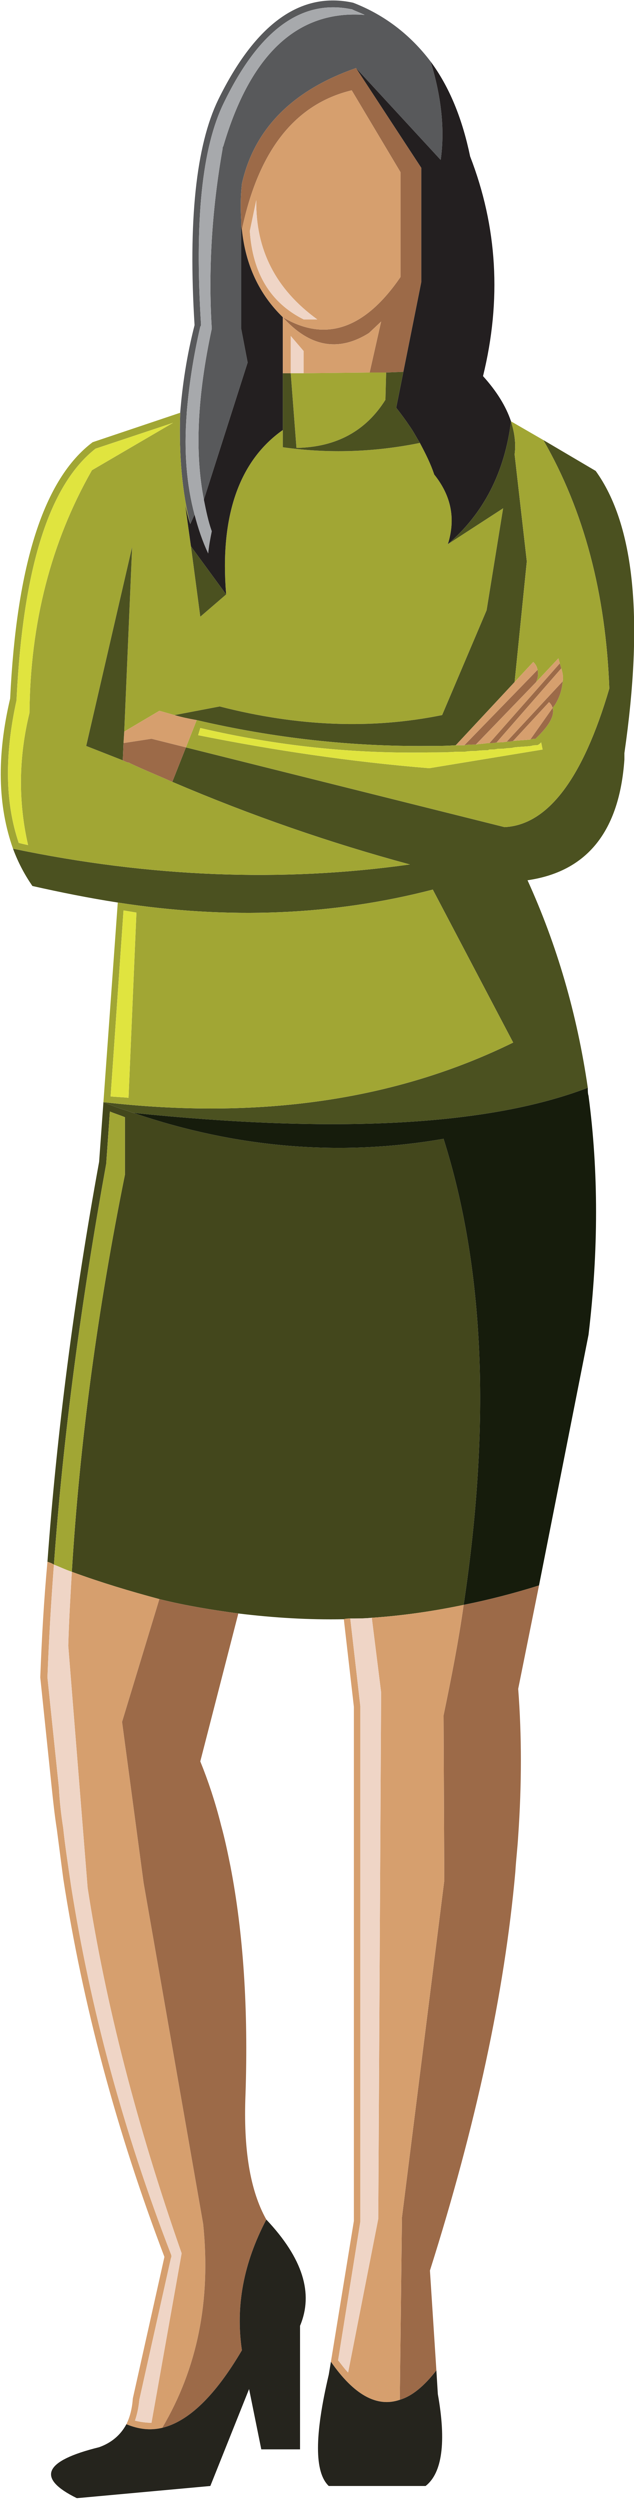<?xml version="1.0" encoding="UTF-8" standalone="no"?>
<!DOCTYPE svg PUBLIC "-//W3C//DTD SVG 1.1//EN" "http://www.w3.org/Graphics/SVG/1.1/DTD/svg11.dtd">
<svg width="100%" height="100%" viewBox="0 0 184 725" version="1.1" xmlns="http://www.w3.org/2000/svg" xmlns:xlink="http://www.w3.org/1999/xlink" xml:space="preserve" xmlns:serif="http://www.serif.com/" style="fill-rule:evenodd;clip-rule:evenodd;stroke-linejoin:round;stroke-miterlimit:1.414;">
    <g transform="matrix(1,0,0,1,-2670.58,-1671.73)">
        <g transform="matrix(4.167,0,0,4.167,0,0)">
            <path d="M682.377,433.959L678.729,431.809C681.577,436.757 683.076,442.504 683.326,449.102C681.478,455.4 679.028,458.598 676.029,458.749L653.838,453.201L652.889,455.599C658.387,457.949 663.885,459.848 669.432,461.347C660.586,462.597 651.34,462.247 641.793,460.248C642.143,461.198 642.593,462.047 643.143,462.846C645.142,463.296 647.141,463.696 649.09,463.997C656.787,465.196 664.084,464.896 671.031,463.096L676.629,473.743C668.482,477.741 658.986,479.14 648.091,477.89C648.591,478.09 649.09,478.291 649.59,478.44C649.79,478.491 649.99,478.59 650.189,478.64C664.334,480.089 674.88,479.54 681.827,476.891C681.077,471.743 679.678,466.945 677.629,462.447C681.777,461.847 684.026,459.048 684.376,454.05C684.376,453.9 684.376,453.751 684.376,453.6C685.726,444.254 685.076,437.707 682.377,433.959Z" style="fill:rgb(75,81,32);fill-rule:nonzero;"/>
        </g>
        <g transform="matrix(4.167,0,0,4.167,0,0)">
            <path d="M665.384,401.821C665.684,401.971 665.983,402.071 666.283,402.221C661.635,401.871 658.337,404.92 656.438,411.368C656.388,411.418 656.388,411.517 656.388,411.567C655.638,415.816 655.388,420.014 655.638,424.062C654.638,428.711 654.438,432.659 655.088,435.958L658.137,426.412L657.687,424.062L657.687,417.165L657.687,416.865L657.687,416.765C657.687,416.666 657.687,416.565 657.687,416.515C657.637,415.715 657.637,414.866 657.736,413.966C658.587,410.168 661.235,407.469 665.684,405.92L671.581,412.317C671.881,410.217 671.631,407.919 670.882,405.469C669.482,403.621 667.683,402.221 665.483,401.372C661.835,400.572 658.687,402.821 656.088,408.119C654.538,411.317 653.988,416.565 654.438,423.812C653.889,425.961 653.589,428.01 653.438,429.91L653.438,429.96C653.339,432.959 653.589,435.507 654.139,437.657L654.438,437.007C653.889,434.958 653.688,432.609 653.889,430.01L653.889,429.96C654.038,428.111 654.338,426.061 654.838,423.913C654.888,423.862 654.888,423.812 654.888,423.762C654.438,416.615 654.938,411.467 656.487,408.319C658.937,403.27 661.885,401.122 665.334,401.821L665.384,401.821Z" style="fill:rgb(88,89,91);fill-rule:nonzero;"/>
        </g>
        <g transform="matrix(4.167,0,0,4.167,0,0)">
            <path d="M666.283,402.221C665.983,402.071 665.684,401.971 665.384,401.821L665.334,401.821C661.885,401.122 658.937,403.27 656.487,408.319C654.938,411.467 654.438,416.615 654.888,423.762C654.888,423.812 654.888,423.862 654.838,423.913C654.338,426.061 654.038,428.111 653.889,429.96L653.889,430.01C653.688,432.609 653.889,434.958 654.438,437.007C654.688,437.957 654.988,438.856 655.388,439.706C655.438,439.156 655.538,438.657 655.638,438.157C655.388,437.457 655.238,436.708 655.088,435.958C654.438,432.659 654.638,428.711 655.638,424.062C655.388,420.014 655.638,415.815 656.388,411.567C656.388,411.517 656.388,411.418 656.438,411.368C658.337,404.92 661.636,401.871 666.283,402.221Z" style="fill:rgb(167,169,172);fill-rule:nonzero;"/>
        </g>
        <g transform="matrix(4.167,0,0,4.167,0,0)">
            <path d="M647.541,432.409L652.938,430.61L647.291,433.909C644.442,438.906 642.993,444.554 642.942,450.801C642.193,453.85 642.143,456.949 642.843,459.998C642.593,459.948 642.393,459.898 642.193,459.848C641.243,457.049 641.193,453.751 642.043,449.902C642.043,449.852 642.043,449.852 642.043,449.802C642.493,440.755 644.292,434.958 647.541,432.409ZM653.438,429.91L647.341,431.959C643.942,434.508 642.043,440.456 641.594,449.802C640.644,453.85 640.744,457.299 641.793,460.248C651.34,462.247 660.586,462.597 669.433,461.347C663.885,459.848 658.387,457.949 652.889,455.599C651.889,455.15 650.89,454.75 649.939,454.3C649.89,454.251 649.84,454.251 649.79,454.251C649.641,454.2 649.54,454.15 649.44,454.1L646.892,453.1L650.09,439.256L649.54,452.101L651.989,450.652C652.339,450.752 652.688,450.851 653.039,450.952L656.188,450.352C661.635,451.752 666.783,451.951 671.682,450.952L674.78,443.654L675.93,436.557L672.081,439.056C672.631,437.307 672.331,435.708 671.132,434.209C670.882,433.459 670.531,432.758 670.132,432.009C666.934,432.659 663.734,432.758 660.586,432.309L660.586,431.109C657.537,433.258 656.188,437.107 656.638,442.555L654.838,444.104L654.188,439.206L653.788,436.357C653.889,436.807 653.988,437.207 654.139,437.657C653.589,435.507 653.339,432.959 653.438,429.96L653.438,429.91Z" style="fill:rgb(161,166,52);fill-rule:nonzero;"/>
        </g>
        <g transform="matrix(4.167,0,0,4.167,0,0)">
            <path d="M652.938,430.61L647.541,432.409C644.292,434.958 642.493,440.755 642.043,449.802C642.043,449.852 642.043,449.852 642.043,449.902C641.193,453.751 641.243,457.049 642.193,459.848C642.393,459.898 642.593,459.948 642.843,459.998C642.143,456.949 642.193,453.85 642.942,450.801C642.993,444.554 644.442,438.906 647.291,433.909L652.938,430.61Z" style="fill:rgb(224,228,63);fill-rule:nonzero;"/>
        </g>
        <g transform="matrix(4.167,0,0,4.167,0,0)">
            <path d="M668.782,413.167L668.782,420.463C666.283,424.112 663.534,425.012 660.586,423.262C662.435,425.312 664.435,425.711 666.583,424.362L667.433,423.562L666.633,427.111L667.783,427.111L668.982,427.061L670.231,420.813L670.231,412.867L665.684,405.92C661.235,407.469 658.587,410.168 657.737,413.966C657.637,414.866 657.637,415.715 657.687,416.515L657.687,416.865C657.687,416.915 657.687,417.015 657.737,417.165C658.887,411.668 661.436,408.419 665.384,407.469L668.782,413.167Z" style="fill:rgb(156,106,72);fill-rule:nonzero;"/>
        </g>
        <g transform="matrix(4.167,0,0,4.167,0,0)">
            <path d="M658.287,417.265L658.736,415.116C658.687,418.564 660.086,421.313 662.984,423.413L662.035,423.413C659.736,422.263 658.486,420.213 658.287,417.265ZM668.782,420.463L668.782,413.167L665.384,407.469C661.436,408.419 658.887,411.668 657.736,417.165C657.986,419.614 658.937,421.664 660.586,423.262C663.534,425.012 666.283,424.112 668.782,420.463Z" style="fill:rgb(214,159,110);fill-rule:nonzero;"/>
        </g>
        <g transform="matrix(4.167,0,0,4.167,0,0)">
            <path d="M658.736,415.116L658.287,417.265C658.486,420.213 659.736,422.263 662.035,423.413L662.984,423.413C660.086,421.313 658.687,418.564 658.736,415.116Z" style="fill:rgb(239,213,198);fill-rule:nonzero;"/>
        </g>
        <g transform="matrix(4.167,0,0,4.167,0,0)">
            <path d="M670.231,412.867L670.231,420.813L668.982,427.061L668.482,429.56C668.832,430.01 669.132,430.41 669.432,430.86C669.682,431.21 669.882,431.609 670.132,432.009C670.531,432.758 670.882,433.459 671.132,434.209C672.331,435.708 672.631,437.307 672.081,439.056C674.58,436.907 676.029,434.058 676.479,430.509C676.13,429.461 675.479,428.411 674.53,427.361C675.83,422.063 675.529,416.965 673.631,412.067C673.081,409.419 672.181,407.219 670.882,405.469C671.631,407.919 671.881,410.217 671.581,412.317L665.684,405.92L670.232,412.867L670.231,412.867Z" style="fill:rgb(35,31,32);fill-rule:nonzero;"/>
        </g>
        <g transform="matrix(4.167,0,0,4.167,0,0)">
            <path d="M657.736,417.165L657.687,417.165L657.687,424.062L658.137,426.412L655.088,435.958C655.238,436.708 655.388,437.457 655.638,438.157C655.538,438.657 655.438,439.156 655.388,439.706C654.988,438.856 654.688,437.957 654.438,437.007L654.139,437.657C653.988,437.207 653.889,436.807 653.788,436.357L654.188,439.207L656.638,442.555C656.188,437.107 657.537,433.258 660.586,431.109L660.586,427.161L660.586,423.262C658.937,421.664 657.986,419.614 657.736,417.165Z" style="fill:rgb(35,31,32);fill-rule:nonzero;"/>
        </g>
        <g transform="matrix(4.167,0,0,4.167,0,0)">
            <path d="M657.687,417.165L657.736,417.165C657.687,417.015 657.687,416.915 657.687,416.865L657.687,417.165Z" style="fill:rgb(49,25,10);fill-rule:nonzero;"/>
        </g>
        <g transform="matrix(4.167,0,0,4.167,0,0)">
            <path d="M662.035,427.161L662.035,425.612L661.136,424.562L661.136,427.161L662.035,427.161Z" style="fill:rgb(239,213,198);fill-rule:nonzero;"/>
        </g>
        <g transform="matrix(4.167,0,0,4.167,0,0)">
            <path d="M662.035,425.612L662.035,427.161L666.633,427.111L667.433,423.562L666.583,424.362C664.435,425.711 662.435,425.312 660.586,423.262L660.586,427.161L661.136,427.161L661.136,424.562L662.035,425.612Z" style="fill:rgb(214,159,110);fill-rule:nonzero;"/>
        </g>
        <g transform="matrix(4.167,0,0,4.167,0,0)">
            <path d="M666.633,427.111L662.035,427.161L661.136,427.161L661.535,432.359C664.334,432.309 666.384,431.16 667.732,429.01L667.783,427.111L666.633,427.111Z" style="fill:rgb(161,166,52);fill-rule:nonzero;"/>
        </g>
        <g transform="matrix(4.167,0,0,4.167,0,0)">
            <path d="M661.136,427.161L660.586,427.161L660.586,432.309C663.734,432.758 666.934,432.659 670.132,432.009C669.882,431.609 669.682,431.21 669.433,430.86C669.133,430.41 668.832,430.009 668.482,429.56L668.982,427.061L667.783,427.111L667.732,429.01C666.384,431.16 664.334,432.309 661.535,432.359L661.136,427.161Z" style="fill:rgb(75,81,32);fill-rule:nonzero;"/>
        </g>
        <g transform="matrix(4.167,0,0,4.167,0,0)">
            <path d="M676.729,432.809C676.829,432.059 676.729,431.309 676.479,430.509C676.029,434.058 674.58,436.907 672.081,439.056L675.93,436.557L674.78,443.655L671.682,450.952C666.783,451.951 661.635,451.752 656.188,450.352L653.039,450.952C653.538,451.101 654.038,451.202 654.588,451.301C659.936,452.55 665.334,453.151 670.731,453.1C671.381,453.1 671.981,453.1 672.631,453.05L676.729,448.652L677.579,440.255L676.729,432.809Z" style="fill:rgb(75,81,32);fill-rule:nonzero;"/>
        </g>
        <g transform="matrix(4.167,0,0,4.167,0,0)">
            <path d="M673.23,453.501L673.28,453.501C673.53,453.451 673.78,453.451 674.03,453.451C674.33,453.401 674.63,453.401 674.88,453.401C674.93,453.35 674.98,453.35 675.03,453.35C675.18,453.35 675.38,453.35 675.529,453.3C675.779,453.3 675.979,453.3 676.229,453.251C676.379,453.251 676.529,453.251 676.68,453.201C677.079,453.151 677.479,453.151 677.879,453.1C678.029,453.05 678.129,453.05 678.278,453.05C678.329,453.05 678.429,453.001 678.528,452.901L678.578,452.851L678.679,453.35L670.781,454.65C665.284,454.2 659.936,453.401 654.688,452.351L654.838,451.851C660.186,453.1 665.484,453.65 670.781,453.55C671.432,453.55 672.031,453.55 672.681,453.501C672.881,453.501 673.081,453.501 673.23,453.501ZM676.479,430.509C676.729,431.309 676.829,432.059 676.729,432.809L677.579,440.255L676.729,448.652L678.028,447.253C678.179,447.403 678.278,447.553 678.328,447.802C678.379,448.052 678.379,448.302 678.229,448.652L679.778,447.003L679.878,447.353L679.978,447.703C680.078,448.003 680.128,448.302 680.078,448.602C680.028,449.152 679.878,449.702 679.528,450.252C679.479,450.301 679.428,450.402 679.378,450.452C679.528,451.002 679.128,451.701 678.179,452.601C678.079,452.601 677.979,452.601 677.829,452.651C677.429,452.701 677.029,452.701 676.629,452.751C676.479,452.8 676.329,452.8 676.18,452.8C675.93,452.851 675.729,452.851 675.479,452.851C675.33,452.901 675.13,452.901 674.979,452.901C674.93,452.901 674.88,452.901 674.83,452.901C674.58,452.951 674.28,452.951 674.03,453.001C673.78,453.001 673.48,453.001 673.23,453.05C673.03,453.05 672.831,453.05 672.631,453.05C671.981,453.1 671.381,453.1 670.731,453.1C665.334,453.151 659.936,452.55 654.588,451.301L653.838,453.201L676.029,458.749C679.028,458.598 681.478,455.4 683.326,449.102C683.076,442.504 681.577,436.757 678.729,431.809L676.479,430.509Z" style="fill:rgb(161,166,52);fill-rule:nonzero;"/>
        </g>
        <g transform="matrix(4.167,0,0,4.167,0,0)">
            <path d="M673.28,453.501L673.23,453.501C673.081,453.501 672.881,453.501 672.681,453.501C672.031,453.55 671.432,453.55 670.781,453.55C665.483,453.65 660.186,453.1 654.838,451.851L654.688,452.351C659.936,453.401 665.284,454.2 670.781,454.65L678.679,453.35L678.578,452.851L678.528,452.901C678.429,453.001 678.328,453.05 678.278,453.05C678.129,453.05 678.028,453.05 677.879,453.1C677.479,453.151 677.079,453.151 676.68,453.201C676.529,453.251 676.379,453.251 676.229,453.251C675.979,453.3 675.779,453.3 675.529,453.3C675.38,453.35 675.18,453.35 675.03,453.35C674.979,453.35 674.93,453.35 674.88,453.401C674.63,453.401 674.33,453.401 674.03,453.451C673.78,453.451 673.53,453.451 673.28,453.501Z" style="fill:rgb(224,228,63);fill-rule:nonzero;"/>
        </g>
        <g transform="matrix(4.167,0,0,4.167,0,0)">
            <path d="M673.23,453.05C673.48,453.001 673.78,453.001 674.03,453.001L678.229,448.652C678.379,448.302 678.379,448.052 678.328,447.802L673.23,453.05Z" style="fill:rgb(156,106,72);fill-rule:nonzero;"/>
        </g>
        <g transform="matrix(4.167,0,0,4.167,0,0)">
            <path d="M672.631,453.05C672.831,453.05 673.031,453.05 673.23,453.05L678.328,447.802C678.278,447.553 678.179,447.403 678.028,447.253L676.729,448.652L672.631,453.05Z" style="fill:rgb(214,159,110);fill-rule:nonzero;"/>
        </g>
        <g transform="matrix(4.167,0,0,4.167,0,0)">
            <path d="M676.18,452.8C676.329,452.8 676.479,452.8 676.629,452.751L679.128,450.051C679.278,450.202 679.328,450.301 679.378,450.452C679.428,450.402 679.479,450.301 679.528,450.252C679.878,449.702 680.028,449.152 680.078,448.602L676.18,452.8Z" style="fill:rgb(156,106,72);fill-rule:nonzero;"/>
        </g>
        <g transform="matrix(4.167,0,0,4.167,0,0)">
            <path d="M674.83,452.901C674.88,452.901 674.93,452.901 674.979,452.901L679.878,447.353L679.778,447.003L678.229,448.652L674.03,453.001C674.28,452.951 674.58,452.951 674.83,452.901Z" style="fill:rgb(214,159,110);fill-rule:nonzero;"/>
        </g>
        <g transform="matrix(4.167,0,0,4.167,0,0)">
            <path d="M674.979,452.901C675.13,452.901 675.33,452.901 675.479,452.851L679.978,447.703L679.878,447.353L674.98,452.901L674.979,452.901Z" style="fill:rgb(156,106,72);fill-rule:nonzero;"/>
        </g>
        <g transform="matrix(4.167,0,0,4.167,0,0)">
            <path d="M675.479,452.851C675.729,452.851 675.93,452.851 676.18,452.8L680.078,448.602C680.128,448.302 680.078,448.003 679.978,447.703L675.479,452.851Z" style="fill:rgb(214,159,110);fill-rule:nonzero;"/>
        </g>
        <g transform="matrix(4.167,0,0,4.167,0,0)">
            <path d="M656.638,442.555L654.188,439.206L654.838,444.104L656.638,442.555Z" style="fill:rgb(75,81,32);fill-rule:nonzero;"/>
        </g>
        <g transform="matrix(4.167,0,0,4.167,0,0)">
            <path d="M654.588,451.301C654.038,451.202 653.539,451.101 653.039,450.952C652.688,450.851 652.339,450.752 651.989,450.652L649.54,452.101L649.49,452.901L651.439,452.601L653.838,453.201L654.588,451.301Z" style="fill:rgb(214,159,110);fill-rule:nonzero;"/>
        </g>
        <g transform="matrix(4.167,0,0,4.167,0,0)">
            <path d="M649.49,452.901L649.54,452.101L650.09,439.256L646.892,453.1L649.44,454.1L649.49,452.901Z" style="fill:rgb(75,81,32);fill-rule:nonzero;"/>
        </g>
        <g transform="matrix(4.167,0,0,4.167,0,0)">
            <path d="M649.79,454.251C649.84,454.251 649.89,454.251 649.939,454.3C650.89,454.75 651.889,455.15 652.889,455.599L653.838,453.201L651.439,452.601L649.49,452.901L649.44,454.1C649.54,454.15 649.641,454.2 649.79,454.251Z" style="fill:rgb(156,106,72);fill-rule:nonzero;"/>
        </g>
        <g transform="matrix(4.167,0,0,4.167,0,0)">
            <path d="M650.189,478.64C649.99,478.59 649.79,478.491 649.59,478.44C649.09,478.291 648.591,478.09 648.091,477.891L647.791,482.039C646.041,491.635 644.842,500.931 644.192,509.878C644.342,509.928 644.492,509.978 644.643,510.078C645.292,501.082 646.541,491.785 648.291,482.139L648.291,482.089L648.541,478.541C648.891,478.69 649.24,478.791 649.59,478.94L649.59,482.939C647.69,492.335 646.441,501.531 645.892,510.578C647.94,511.328 649.939,511.927 651.989,512.477C653.788,512.926 655.638,513.227 657.487,513.477C659.936,513.776 662.385,513.926 664.834,513.878C664.984,513.827 665.134,513.827 665.284,513.827C665.783,513.827 666.283,513.827 666.783,513.776C668.933,513.628 671.031,513.327 673.181,512.878C675.08,500.232 674.63,489.436 671.781,480.44C664.584,481.689 657.387,481.089 650.189,478.64Z" style="fill:rgb(67,71,28);fill-rule:nonzero;"/>
        </g>
        <g transform="matrix(4.167,0,0,4.167,0,0)">
            <path d="M649.59,482.939L649.59,478.94C649.24,478.791 648.891,478.69 648.541,478.541L648.291,482.089L648.291,482.139C646.541,491.785 645.292,501.082 644.643,510.078C645.042,510.228 645.441,510.427 645.892,510.578C646.441,501.531 647.69,492.335 649.59,482.939Z" style="fill:rgb(161,166,52);fill-rule:nonzero;"/>
        </g>
        <g transform="matrix(4.167,0,0,4.167,0,0)">
            <path d="M649.49,464.546C649.79,464.596 650.09,464.646 650.39,464.696L649.84,477.59C649.44,477.541 649.04,477.541 648.591,477.491L649.49,464.546ZM649.09,463.997L648.091,477.89C658.986,479.14 668.482,477.741 676.629,473.743L671.031,463.096C664.084,464.896 656.787,465.196 649.09,463.997Z" style="fill:rgb(161,166,52);fill-rule:nonzero;"/>
        </g>
        <g transform="matrix(4.167,0,0,4.167,0,0)">
            <path d="M650.39,464.696C650.09,464.646 649.79,464.596 649.49,464.546L648.591,477.491C649.04,477.541 649.44,477.541 649.84,477.59L650.39,464.696Z" style="fill:rgb(224,228,63);fill-rule:nonzero;"/>
        </g>
        <g transform="matrix(4.167,0,0,4.167,0,0)">
            <path d="M650.189,478.64C657.387,481.089 664.584,481.689 671.781,480.44C674.63,489.436 675.08,500.232 673.181,512.878C674.93,512.527 676.68,512.077 678.429,511.527L681.877,494.085C682.577,488.237 682.577,482.689 681.877,477.441C681.827,477.291 681.827,477.091 681.827,476.891C674.88,479.54 664.334,480.089 650.189,478.64Z" style="fill:rgb(22,28,12);fill-rule:nonzero;"/>
        </g>
        <g transform="matrix(4.167,0,0,4.167,0,0)">
            <path d="M679.378,450.452C679.328,450.301 679.278,450.202 679.128,450.051L676.629,452.751C677.029,452.701 677.429,452.701 677.829,452.651L679.378,450.452Z" style="fill:rgb(214,159,110);fill-rule:nonzero;"/>
        </g>
        <g transform="matrix(4.167,0,0,4.167,0,0)">
            <path d="M677.829,452.651C677.979,452.601 678.079,452.601 678.179,452.601C679.128,451.701 679.528,451.002 679.378,450.452L677.829,452.651Z" style="fill:rgb(156,106,72);fill-rule:nonzero;"/>
        </g>
        <g transform="matrix(4.167,0,0,4.167,0,0)">
            <path d="M676.979,528.97C677.229,525.372 677.229,521.974 676.979,518.724L678.429,511.527C676.68,512.077 674.93,512.527 673.181,512.878C672.831,515.376 672.331,517.925 671.781,520.574L671.831,532.069L668.883,555.509L668.732,568.205C669.582,567.955 670.432,567.254 671.281,566.155L670.832,559.209C674.03,549.112 676.029,539.866 676.779,531.469C676.829,530.62 676.93,529.82 676.979,528.97Z" style="fill:rgb(156,106,72);fill-rule:nonzero;"/>
        </g>
        <g transform="matrix(4.167,0,0,4.167,0,0)">
            <path d="M644.643,510.078C644.492,509.978 644.342,509.928 644.192,509.878C643.942,512.577 643.792,515.276 643.692,517.925L644.492,525.622C644.592,526.571 644.692,527.521 644.842,528.47C644.992,529.62 645.142,530.769 645.292,531.919C646.642,540.666 648.99,549.462 652.339,558.258L650.14,568.104C650.09,568.804 649.939,569.404 649.69,569.904C650.54,570.253 651.34,570.354 652.189,570.154C654.638,566.005 655.588,561.307 655.038,555.96L650.89,532.219L649.391,521.023L651.989,512.477C649.939,511.927 647.94,511.328 645.892,510.578C645.792,512.277 645.691,513.977 645.642,515.725L646.991,532.569C648.24,540.666 650.439,549.162 653.538,558.008L651.439,569.804C651.09,569.804 650.689,569.753 650.29,569.654C650.439,569.204 650.54,568.754 650.59,568.205L652.789,558.358C652.839,558.258 652.839,558.159 652.789,558.058C649.49,549.512 647.191,541.015 645.842,532.468C645.592,530.769 645.392,529.42 645.292,528.42C645.142,527.471 645.042,526.571 644.992,525.622L644.192,517.925C644.292,515.326 644.442,512.727 644.643,510.078Z" style="fill:rgb(214,159,110);fill-rule:nonzero;"/>
        </g>
        <g transform="matrix(4.167,0,0,4.167,0,0)">
            <path d="M651.989,512.477L649.391,521.023L650.89,532.219L655.038,555.96C655.588,561.307 654.638,566.005 652.189,570.154C654.038,569.704 655.888,567.905 657.737,564.755C657.287,561.708 657.837,558.709 659.437,555.66C658.287,553.61 657.837,550.711 657.986,546.963C658.187,541.015 657.837,535.717 656.938,531.069C656.737,530.07 656.537,529.12 656.287,528.22C655.888,526.622 655.388,525.122 654.838,523.772L657.487,513.477C655.638,513.227 653.788,512.926 651.989,512.477Z" style="fill:rgb(156,106,72);fill-rule:nonzero;"/>
        </g>
        <g transform="matrix(4.167,0,0,4.167,0,0)">
            <path d="M645.642,515.725C645.691,513.977 645.792,512.277 645.892,510.578C645.441,510.427 645.042,510.228 644.643,510.078C644.442,512.727 644.292,515.326 644.192,517.925L644.992,525.622C645.042,526.571 645.142,527.471 645.292,528.42C645.392,529.42 645.592,530.769 645.842,532.468C647.191,541.015 649.49,549.512 652.789,558.058C652.839,558.159 652.839,558.258 652.789,558.358L650.59,568.205C650.54,568.754 650.439,569.204 650.29,569.654C650.689,569.753 651.09,569.804 651.439,569.804L653.539,558.008C650.439,549.162 648.24,540.666 646.991,532.569L645.642,515.725Z" style="fill:rgb(239,213,198);fill-rule:nonzero;"/>
        </g>
        <g transform="matrix(4.167,0,0,4.167,0,0)">
            <path d="M671.781,520.574C672.331,517.925 672.831,515.376 673.181,512.878C671.031,513.327 668.933,513.628 666.783,513.776L667.433,518.974L667.233,555.61L665.134,566.305C664.884,566.055 664.684,565.755 664.435,565.456L665.983,555.809L665.983,519.925L665.284,513.827C665.134,513.827 664.984,513.827 664.834,513.878L665.534,519.974L665.534,555.759L663.935,565.555C665.534,567.855 667.133,568.754 668.732,568.205L668.883,555.509L671.831,532.069L671.781,520.574Z" style="fill:rgb(214,159,110);fill-rule:nonzero;"/>
        </g>
        <g transform="matrix(4.167,0,0,4.167,0,0)">
            <path d="M665.284,513.827L665.983,519.923L665.983,555.809L664.435,565.456C664.684,565.755 664.884,566.055 665.134,566.305L667.233,555.61L667.433,518.974L666.783,513.776C666.283,513.827 665.783,513.827 665.284,513.827Z" style="fill:rgb(239,213,198);fill-rule:nonzero;"/>
        </g>
        <g transform="matrix(4.167,0,0,4.167,0,0)">
            <path d="M652.189,570.154C651.34,570.354 650.54,570.253 649.69,569.904C649.29,570.654 648.641,571.204 647.791,571.503C643.942,572.453 643.393,573.652 646.241,575.051L655.538,574.202L658.236,567.455L659.086,571.653L661.785,571.653L661.785,563.056C662.734,560.807 661.985,558.359 659.437,555.66C657.837,558.709 657.287,561.708 657.737,564.756C655.888,567.905 654.038,569.704 652.189,570.154Z" style="fill:rgb(37,36,29);fill-rule:nonzero;"/>
        </g>
        <g transform="matrix(4.167,0,0,4.167,0,0)">
            <path d="M671.281,566.155C670.432,567.254 669.582,567.955 668.732,568.205C667.133,568.754 665.533,567.855 663.935,565.555L663.784,566.456C662.785,570.704 662.785,573.253 663.784,574.202L670.531,574.202C671.682,573.302 671.981,571.153 671.382,567.804L671.281,566.155Z" style="fill:rgb(37,36,29);fill-rule:nonzero;"/>
        </g>
    </g>
</svg>
